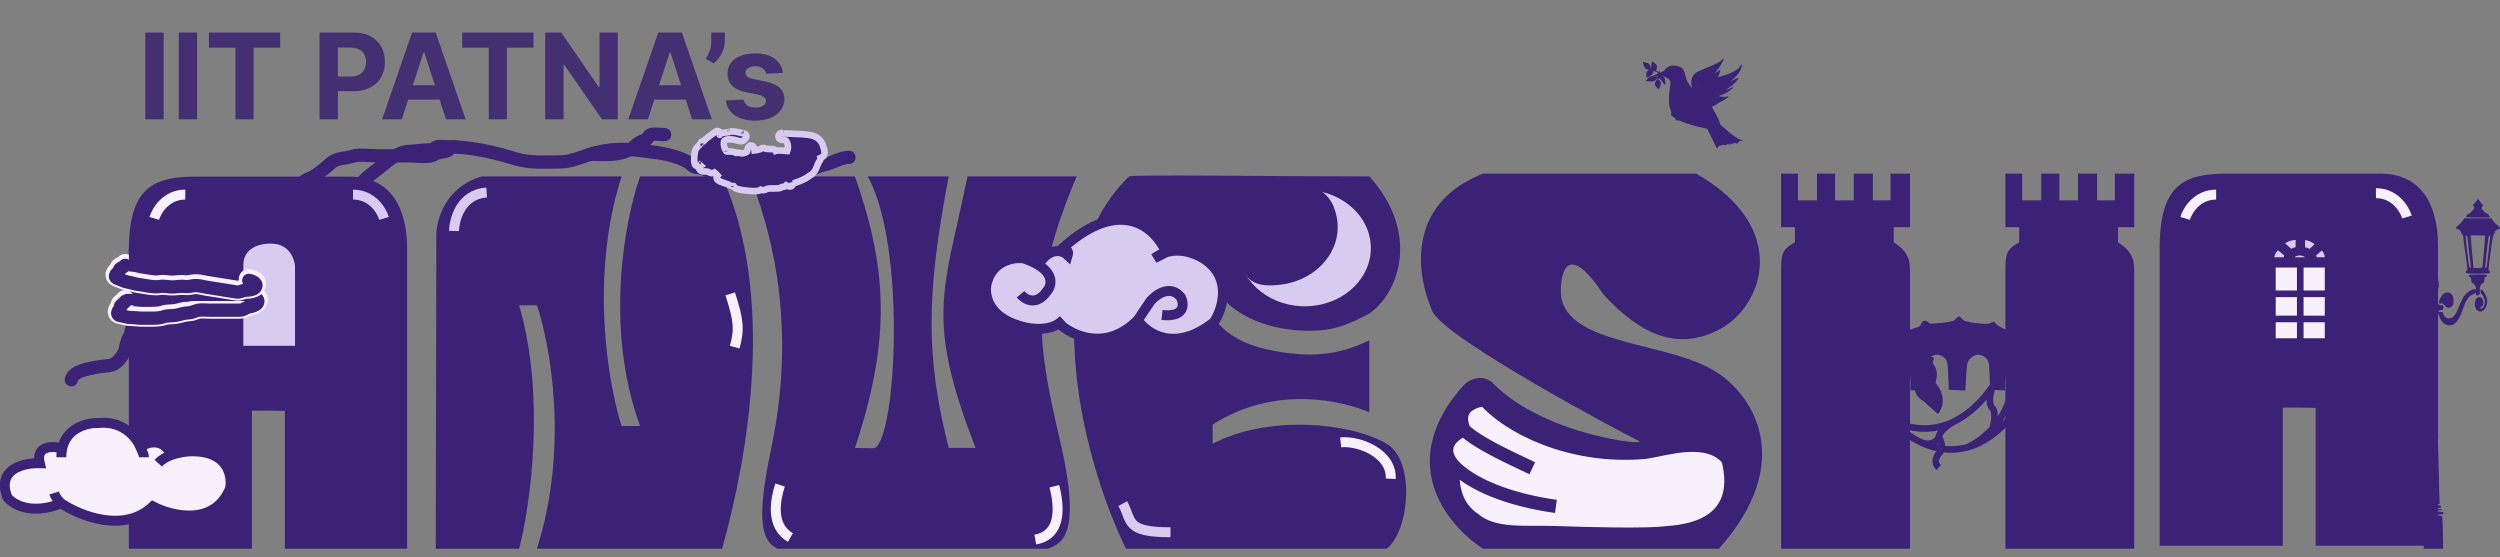 <svg width="377" height="84" viewBox="0 0 377 84" fill="none" xmlns="http://www.w3.org/2000/svg">
<rect x="0" y="0" width="377" height="84" fill="#808080" stroke="none"/>
<g clip-path="url(#clip0_1098_7196)">
<path d="M24.258 44.756C24.274 44.406 23.208 44.894 23.083 44.958C22.63 45.189 21.943 45.639 21.656 46.033C21.186 46.679 20.381 47.336 20.235 48.11C20.086 48.898 19.826 49.634 19.678 50.42C19.619 50.73 19.41 50.857 19.308 51.13C19.126 51.618 18.999 52.094 18.902 52.604C18.773 53.289 18.204 54.026 17.691 54.534C16.947 55.271 16.041 55.107 15.053 55.291C13.775 55.528 11.026 55.85 10.758 57.273" stroke="#3B2276" stroke-width="2" stroke-linecap="round"/>
<path d="M38.399 28.303C39.77 28.303 41.128 28.531 42.556 28.531C43.363 28.531 43.919 28.529 44.648 28.176C45.279 27.87 45.905 27.195 46.51 26.982C47.626 26.589 48.987 25.386 49.83 24.644C50.884 23.717 51.901 23.989 53.207 23.552C54.154 23.234 55.881 23.501 56.902 23.501C58.547 23.501 60.193 23.501 61.838 23.501C62.722 23.501 64.831 23.822 65.533 23.272C65.894 22.989 66.765 22.933 67.236 22.815C67.857 22.659 67.895 22.129 68.535 22.129" stroke="#3B2276" stroke-width="2" stroke-linecap="round"/>
<path d="M89.058 23.272C91.114 23.272 93.316 23.526 95.09 22.485C95.706 22.124 96.367 21.33 97.111 21.214C97.606 21.137 97.686 20.681 97.934 20.427C98.279 20.072 99.71 20.3 100.229 20.3" stroke="#3B2276" stroke-width="2" stroke-linecap="round"/>
<path d="M37.619 34.934C39.744 34.934 41.479 35.034 43.392 34.375C45.5 33.649 47.797 32.747 49.67 31.619C50.115 31.351 50.359 30.996 50.811 30.717C51.14 30.512 51.946 30.019 52.167 29.751C52.797 28.988 53.739 28.573 54.361 27.795C54.934 27.079 55.957 26.25 56.714 25.686C58.248 24.543 59.743 22.881 61.837 22.815C62.894 22.782 63.906 22.586 64.998 22.586C65.695 22.586 65.391 22.328 65.835 22.154C66.197 22.013 66.904 22.129 67.293 22.129C71.022 22.129 74.331 22.919 77.757 23.958C79.919 24.615 82.254 24.416 84.511 24.416C86.273 24.416 88.254 23.408 89.953 22.993C93.217 22.195 95.539 22.56 98.872 22.993C100.518 23.207 103.262 23.806 104.4 24.975C104.833 25.419 105.806 25.147 106.262 25.508C106.803 25.937 107.861 25.956 108.528 26.029C109.943 26.185 111.525 26.474 112.958 26.474C115.703 26.474 118.659 26.779 121.258 26.016C122.282 25.716 123.2 25.067 124.259 24.86C125.448 24.628 126.772 23.73 128.026 23.73" stroke="#3B2276" stroke-width="2" stroke-linecap="round"/>
<path d="M37.984 66.736V82.75H19.425V37.4C19.565 28.103 23.263 26.63 29.738 26.63H52.761C60.315 26.707 61.394 33.567 61.394 37.4V82.75H42.957V66.736V61.958C41.299 61.923 37.984 61.874 37.984 61.958V66.736Z" fill="#3B2276"/>
<path d="M344.234 66.286V82.3H325.677V36.95C325.816 27.653 329.514 26.18 335.989 26.18H359.012C366.567 26.257 367.646 33.117 367.646 36.95V82.3H349.208V66.286V61.508C347.551 61.473 344.234 61.424 344.234 61.508V66.286Z" fill="#3B2276"/>
<path d="M116.314 67.552C120.572 47.272 115.41 32.686 113.076 26.602H128.928C133.855 40.677 134.363 51.166 128.928 67.552C130.005 67.552 131.826 67.634 131.958 67.552C135.236 65.502 136.619 36.876 130.847 26.602H143.068C139.661 44.42 139.577 53.832 143.068 67.552H147.131C139.337 47.71 142.448 43.653 145.896 26.602H162.36C155.133 43.664 156.364 51.51 159.842 66.391C163.319 81.272 159.842 82.011 158.017 82.75H131.958H117.274C114.433 81.459 114.275 77.262 116.314 67.552Z" fill="#3B2276"/>
<path d="M170.274 26.602C170.576 26.312 192.717 26.602 206.487 26.602C214.162 35.045 211.044 44.122 206.487 47.288C203.65 48.781 201.765 49.616 198.933 49.821C191.016 50.395 183.121 46.617 182.865 41.184V47.71C185.175 51.04 188.848 52.435 193.177 53.093C197.031 53.679 201.355 53.879 206.487 51.299V62.169C202.57 60.492 192.362 57.926 182.865 64.034V66.919C191.151 62.566 203.49 63.647 209.114 66.919C213.436 69.433 212.603 80.006 209.114 82.75H169.795C162.559 67.897 156.39 39.908 170.274 26.602Z" fill="#3B2276"/>
<path d="M235.384 44.423C236.156 52.3 252.231 51.43 259.21 56.365C264.126 59.636 271.007 69.494 259.21 82.75H254.042H223.632C217.861 78.965 210.468 69.441 220.757 58.053C221.329 57.42 223.515 56.14 225.194 57.842C232.988 65.746 248.797 67.282 247.137 66.497C245.317 65.636 217.704 51.013 215.96 46.866C213.052 39.947 212.953 30.401 223.632 26.18H255.771C270.081 34.285 265.961 46.233 259.21 49.715C253.421 52.703 247.878 51.043 241.813 44.423C236.367 36.218 235.258 41.004 235.384 44.423Z" fill="#3B2276"/>
<path d="M353.977 51.51H339.588V50.782H340.969V39.199H339.648V38.66H340.969C341.209 34.48 344.996 33.524 346.857 33.569C351.231 33.504 352.526 36.936 352.625 38.66H353.857V39.199H352.625V50.782H353.977V51.51Z" fill="#3B2276"/>
<path d="M346.882 51.51H342.683V48.098V44.307V39.839H346.882H351.081V44.307V48.098V51.51H346.882Z" fill="#F8F1FD"/>
<path d="M344.907 39.297H342.5C342.281 38.149 343.111 37.357 343.552 37.104L345.178 38.485C344.792 38.702 344.838 39.117 344.907 39.297Z" fill="#D9CBF0"/>
<path d="M148.299 42.586C149.155 39.167 152.344 38.668 153.832 38.846C154.758 39.156 155.49 39.492 156.063 39.841C157.848 36.973 159.781 37.678 160.525 38.389C160.739 37.717 160.138 37.346 159.811 37.244C168.664 29.307 173.852 34.397 175.34 37.933C177.847 37.178 180.37 38.367 181.497 39.228C185.281 42.097 183.788 46.58 182.568 48.462C176.643 53.163 172.424 50.217 171.056 48.157C166.272 52.98 161.15 50.508 159.186 48.669C157.133 50.033 154.068 49.395 152.671 48.843C148.245 47.317 147.912 44.036 148.299 42.586Z" fill="#D9CBF0"/>
<path d="M348.373 39.297H345.301C345.301 38.279 346.306 38.025 346.807 38.025C348.011 38.068 348.352 38.891 348.373 39.297Z" fill="#D9CBF0"/>
<path d="M346.689 37.727C346.039 37.705 345.633 38.007 345.514 38.16L343.888 36.752C344.612 35.734 346.056 35.624 346.689 35.696V37.727Z" fill="#D9CBF0"/>
<path d="M348.252 38.241C348.084 37.83 347.42 37.727 347.108 37.727V35.696C348.482 35.616 349.447 36.421 349.758 36.833L348.252 38.241Z" fill="#D9CBF0"/>
<path d="M348.945 39.297C349.04 38.994 348.743 38.63 348.582 38.485L350.12 37.104C351.057 37.711 351.153 38.819 351.081 39.297H348.945Z" fill="#D9CBF0"/>
<path d="M346.879 51.51H342.679V48.098M346.879 51.51H351.078V48.098M346.879 51.51V39.839M346.879 39.839H351.078V44.307M346.879 39.839H342.679V44.307M342.679 44.307H351.078M342.679 44.307V48.098M351.078 44.307V48.098M342.679 48.098H351.078M342.5 39.297H344.907C344.838 39.117 344.792 38.702 345.178 38.485L343.552 37.104C343.111 37.357 342.281 38.149 342.5 39.297ZM345.298 39.297H348.37C348.349 38.891 348.008 38.068 346.804 38.025C346.303 38.025 345.298 38.279 345.298 39.297ZM345.509 38.16C345.629 38.007 346.035 37.705 346.684 37.727V35.696C346.051 35.624 344.608 35.734 343.883 36.752L345.509 38.16ZM347.104 37.727C347.416 37.727 348.08 37.83 348.248 38.241L349.754 36.833C349.442 36.421 348.478 35.616 347.104 35.696V37.727ZM348.579 38.485C348.74 38.63 349.037 38.994 348.941 39.297H351.078C351.15 38.819 351.054 37.711 350.116 37.104L348.579 38.485Z" stroke="#3B2276"/>
<mask id="mask0_1098_7196" style="mask-type:alpha" maskUnits="userSpaceOnUse" x="246" y="7" width="18" height="17">
<path fill-rule="evenodd" clip-rule="evenodd" d="M259.694 9.009C259.44 9.306 258.862 9.616 257.699 10.082C256.344 10.625 255.845 10.858 255.622 11.05C255.145 11.462 254.951 12.162 255.095 12.964C255.119 13.091 255.131 13.202 255.121 13.209C255.092 13.233 254.766 12.788 254.596 12.495C254.356 12.085 254.274 11.875 254.142 11.331C253.958 10.58 253.759 10.278 253.313 10.072C252.852 9.86 252.202 9.81 251.819 9.958C251.56 10.057 251.26 10.277 251.063 10.515C250.91 10.699 250.845 10.747 250.586 10.86L250.286 10.992L250.31 10.857C250.329 10.75 250.325 10.723 250.279 10.723C250.245 10.723 250.221 10.744 250.221 10.77C250.221 10.858 250.149 10.857 249.946 10.77C249.835 10.721 249.739 10.678 249.732 10.673C249.725 10.668 249.756 10.564 249.799 10.443C249.89 10.187 249.9 9.935 249.823 9.808C249.763 9.71 249.581 9.555 249.392 9.443C249.324 9.403 249.269 9.349 249.269 9.323C249.269 9.244 249.121 9.267 249.099 9.35C249.018 9.656 249.003 9.757 249.003 10.042C249.003 10.388 248.953 10.445 248.91 10.149C248.878 9.937 248.718 9.649 248.583 9.565C248.531 9.532 248.363 9.483 248.212 9.456C248.058 9.428 247.9 9.388 247.859 9.366C247.715 9.288 247.701 9.376 247.804 9.683C247.979 10.206 248.125 10.4 248.404 10.476C248.514 10.506 248.627 10.537 248.655 10.545C248.689 10.554 248.651 10.595 248.55 10.659C248.272 10.832 248.238 10.913 248.252 11.348C248.264 11.648 248.279 11.728 248.322 11.736C248.387 11.746 248.857 11.468 249.039 11.31C249.245 11.134 249.308 11.021 249.308 10.827C249.308 10.731 249.32 10.657 249.336 10.663C249.677 10.798 250.147 11.03 250.121 11.052C250.032 11.127 249.116 11.512 249.025 11.512C248.821 11.512 248.6 11.666 248.399 11.95C248.351 12.017 248.286 12.072 248.257 12.072C248.202 12.072 248.181 12.188 248.233 12.215C248.248 12.223 248.435 12.248 248.643 12.269C249.183 12.323 249.42 12.283 249.639 12.098C249.727 12.023 249.826 11.912 249.859 11.852C249.893 11.792 249.938 11.743 249.96 11.743C250.032 11.743 249.962 11.929 249.857 12.02C249.742 12.12 249.591 12.396 249.552 12.573C249.507 12.787 249.56 12.911 249.785 13.12C249.898 13.227 249.991 13.336 249.991 13.364C249.991 13.442 250.116 13.466 250.173 13.398C250.274 13.279 250.449 12.731 250.449 12.536C250.449 12.334 250.416 12.277 250.173 12.052C250.087 11.972 250.07 11.931 250.09 11.863C250.104 11.815 250.128 11.776 250.142 11.776C250.159 11.776 250.255 11.849 250.358 11.939C250.512 12.074 250.691 12.306 250.974 12.727C250.994 12.756 251.032 12.765 251.075 12.751C251.138 12.731 251.142 12.692 251.126 12.342C251.109 11.93 251.068 11.816 250.874 11.631L250.773 11.536L250.907 11.554C251.104 11.58 251.483 11.785 251.677 11.971C251.963 12.245 251.967 12.297 251.816 13.301C251.699 14.078 251.687 14.238 251.687 14.966C251.687 15.854 251.723 16.105 251.936 16.658C252.042 16.929 252.046 16.965 252.006 17.107C251.941 17.322 251.996 17.413 252.308 17.614C252.5 17.74 252.584 17.819 252.653 17.948C252.756 18.143 252.85 18.192 253.066 18.167C253.2 18.152 253.289 18.179 253.766 18.382C254.598 18.737 255.733 19.065 256.922 19.294C257.183 19.345 257.416 19.401 257.44 19.421C257.464 19.441 257.735 19.982 258.042 20.624C258.807 22.222 258.867 22.347 258.898 22.378C258.913 22.392 258.98 22.333 259.047 22.246C259.251 21.975 259.299 21.94 259.45 21.94C259.524 21.94 259.639 21.916 259.704 21.888C259.817 21.837 259.915 21.838 260.162 21.892C260.244 21.91 260.294 21.895 260.39 21.825C260.515 21.733 260.531 21.733 260.87 21.794C260.992 21.817 260.994 21.814 260.97 21.731C260.946 21.645 260.946 21.645 261.073 21.689C261.143 21.714 261.248 21.744 261.306 21.756C261.412 21.777 261.412 21.776 261.388 21.647L261.364 21.517L261.606 21.578C261.956 21.668 262.071 21.674 262.088 21.6C262.095 21.567 262.071 21.518 262.033 21.492C261.966 21.445 261.966 21.444 262.042 21.462C262.172 21.493 262.258 21.448 262.236 21.36C262.222 21.288 262.232 21.282 262.385 21.282C262.57 21.282 262.867 21.193 262.836 21.147C262.824 21.131 262.783 21.118 262.747 21.118C262.306 21.118 261.491 20.586 260.145 19.417L259.431 18.797L259.335 18.491C259.191 18.022 258.934 17.485 258.51 16.768C258.299 16.41 258.133 16.112 258.14 16.107C258.15 16.102 258.284 16.044 258.443 15.978C258.622 15.903 258.821 15.783 258.975 15.657C259.124 15.536 259.318 15.418 259.462 15.36C259.769 15.239 260.148 15.016 260.44 14.788C260.663 14.614 260.666 14.609 260.599 14.544C260.529 14.478 260.527 14.478 260.409 14.541C260.316 14.59 260.217 14.604 259.973 14.604C259.651 14.604 259.136 14.517 259.191 14.473C259.208 14.459 259.315 14.422 259.431 14.391C259.714 14.313 260.169 14.116 260.464 13.944C260.706 13.801 261.373 13.27 261.373 13.219C261.373 13.204 261.337 13.176 261.292 13.155C261.224 13.124 261.196 13.132 261.112 13.2C260.956 13.325 260.34 13.558 260.284 13.511C260.275 13.503 260.366 13.443 260.488 13.379C261.061 13.073 261.671 12.538 262.033 12.022C262.109 11.913 262.172 11.813 262.172 11.801C262.172 11.788 262.136 11.762 262.093 11.742C262.028 11.711 261.994 11.722 261.874 11.815C261.738 11.922 261.04 12.255 261.009 12.229C261.001 12.221 261.112 12.124 261.256 12.012C261.742 11.637 262.215 11.064 262.472 10.541C262.572 10.335 262.757 9.801 262.733 9.784C262.728 9.78 262.687 9.767 262.642 9.755C262.57 9.737 262.546 9.758 262.467 9.907C262.15 10.497 261.205 11.028 259.666 11.482C259.363 11.571 259.102 11.644 259.085 11.644C259.068 11.644 259.104 11.552 259.162 11.438C259.258 11.255 259.337 11.018 259.411 10.701C259.433 10.609 259.426 10.595 259.349 10.586C259.284 10.578 259.208 10.62 259.066 10.739C258.961 10.83 258.814 10.933 258.742 10.968L258.613 11.032L258.68 10.952C258.973 10.593 259.339 10.054 259.625 9.562C259.812 9.24 259.965 8.957 259.965 8.932C259.965 8.908 259.932 8.881 259.893 8.873C259.843 8.861 259.788 8.899 259.694 9.009ZM249.953 11.543L250.049 11.568L249.948 11.61C249.862 11.645 249.814 11.642 249.624 11.585L249.401 11.518L249.631 11.518C249.756 11.519 249.902 11.53 249.953 11.543Z" fill="black" stroke="black" stroke-width="2"/>
</mask>
<g mask="url(#mask0_1098_7196)">
<path fill-rule="evenodd" clip-rule="evenodd" d="M259.694 9.009C259.44 9.306 258.862 9.616 257.699 10.082C256.344 10.625 255.845 10.858 255.622 11.05C255.145 11.462 254.951 12.162 255.095 12.964C255.119 13.091 255.131 13.202 255.121 13.209C255.092 13.233 254.766 12.788 254.596 12.495C254.356 12.085 254.274 11.875 254.142 11.331C253.958 10.58 253.759 10.278 253.313 10.072C252.852 9.86 252.202 9.81 251.819 9.958C251.56 10.057 251.26 10.277 251.063 10.515C250.91 10.699 250.845 10.747 250.586 10.86L250.286 10.992L250.31 10.857C250.329 10.75 250.325 10.723 250.279 10.723C250.245 10.723 250.221 10.744 250.221 10.77C250.221 10.858 250.149 10.857 249.946 10.77C249.835 10.721 249.739 10.678 249.732 10.673C249.725 10.668 249.756 10.564 249.799 10.443C249.89 10.187 249.9 9.935 249.823 9.808C249.763 9.71 249.581 9.555 249.392 9.443C249.324 9.403 249.269 9.349 249.269 9.323C249.269 9.244 249.121 9.267 249.099 9.35C249.018 9.656 249.003 9.757 249.003 10.042C249.003 10.388 248.953 10.445 248.91 10.149C248.878 9.937 248.718 9.649 248.583 9.565C248.531 9.532 248.363 9.483 248.212 9.456C248.058 9.428 247.9 9.388 247.859 9.366C247.715 9.288 247.701 9.376 247.804 9.683C247.979 10.206 248.125 10.4 248.404 10.476C248.514 10.506 248.627 10.537 248.655 10.545C248.689 10.554 248.651 10.595 248.55 10.659C248.272 10.832 248.238 10.913 248.252 11.348C248.264 11.648 248.279 11.728 248.322 11.736C248.387 11.746 248.857 11.468 249.039 11.31C249.245 11.134 249.308 11.021 249.308 10.827C249.308 10.731 249.32 10.657 249.336 10.663C249.677 10.798 250.147 11.03 250.121 11.052C250.032 11.127 249.116 11.512 249.025 11.512C248.821 11.512 248.6 11.666 248.399 11.95C248.351 12.017 248.286 12.072 248.257 12.072C248.202 12.072 248.181 12.188 248.233 12.215C248.248 12.223 248.435 12.248 248.643 12.269C249.183 12.323 249.42 12.283 249.639 12.098C249.727 12.023 249.826 11.912 249.859 11.852C249.893 11.792 249.938 11.743 249.96 11.743C250.032 11.743 249.962 11.929 249.857 12.02C249.742 12.12 249.591 12.396 249.552 12.573C249.507 12.787 249.56 12.911 249.785 13.12C249.898 13.227 249.991 13.336 249.991 13.364C249.991 13.442 250.116 13.466 250.173 13.398C250.274 13.279 250.449 12.731 250.449 12.536C250.449 12.334 250.416 12.277 250.173 12.052C250.087 11.972 250.07 11.931 250.09 11.863C250.104 11.815 250.128 11.776 250.142 11.776C250.159 11.776 250.255 11.849 250.358 11.939C250.512 12.074 250.691 12.306 250.974 12.727C250.994 12.756 251.032 12.765 251.075 12.751C251.138 12.731 251.142 12.692 251.126 12.342C251.109 11.93 251.068 11.816 250.874 11.631L250.773 11.536L250.907 11.554C251.104 11.58 251.483 11.785 251.677 11.971C251.963 12.245 251.967 12.297 251.816 13.301C251.699 14.078 251.687 14.238 251.687 14.966C251.687 15.854 251.723 16.105 251.936 16.658C252.042 16.929 252.046 16.965 252.006 17.107C251.941 17.322 251.996 17.413 252.308 17.614C252.5 17.74 252.584 17.819 252.653 17.948C252.756 18.143 252.85 18.192 253.066 18.167C253.2 18.152 253.289 18.179 253.766 18.382C254.598 18.737 255.733 19.065 256.922 19.294C257.183 19.345 257.416 19.401 257.44 19.421C257.464 19.441 257.735 19.982 258.042 20.624C258.807 22.222 258.867 22.347 258.898 22.378C258.913 22.392 258.98 22.333 259.047 22.246C259.251 21.975 259.299 21.94 259.45 21.94C259.524 21.94 259.639 21.916 259.704 21.888C259.817 21.837 259.915 21.838 260.162 21.892C260.244 21.91 260.294 21.895 260.39 21.825C260.515 21.733 260.531 21.733 260.87 21.794C260.992 21.817 260.994 21.814 260.97 21.731C260.946 21.645 260.946 21.645 261.073 21.689C261.143 21.714 261.248 21.744 261.306 21.756C261.412 21.777 261.412 21.776 261.388 21.647L261.364 21.517L261.606 21.578C261.956 21.668 262.071 21.674 262.088 21.6C262.095 21.567 262.071 21.518 262.033 21.492C261.966 21.445 261.966 21.444 262.042 21.462C262.172 21.493 262.258 21.448 262.236 21.36C262.222 21.288 262.232 21.282 262.385 21.282C262.57 21.282 262.867 21.193 262.836 21.147C262.824 21.131 262.783 21.118 262.747 21.118C262.306 21.118 261.491 20.586 260.145 19.417L259.431 18.797L259.335 18.491C259.191 18.022 258.934 17.485 258.51 16.768C258.299 16.41 258.133 16.112 258.14 16.107C258.15 16.102 258.284 16.044 258.443 15.978C258.622 15.903 258.821 15.783 258.975 15.657C259.124 15.536 259.318 15.418 259.462 15.36C259.769 15.239 260.148 15.016 260.44 14.788C260.663 14.614 260.666 14.609 260.599 14.544C260.529 14.478 260.527 14.478 260.409 14.541C260.316 14.59 260.217 14.604 259.973 14.604C259.651 14.604 259.136 14.517 259.191 14.473C259.208 14.459 259.315 14.422 259.431 14.391C259.714 14.313 260.169 14.116 260.464 13.944C260.706 13.801 261.373 13.27 261.373 13.219C261.373 13.204 261.337 13.176 261.292 13.155C261.224 13.124 261.196 13.132 261.112 13.2C260.956 13.325 260.34 13.558 260.284 13.511C260.275 13.503 260.366 13.443 260.488 13.379C261.061 13.073 261.671 12.538 262.033 12.022C262.109 11.913 262.172 11.813 262.172 11.801C262.172 11.788 262.136 11.762 262.093 11.742C262.028 11.711 261.994 11.722 261.874 11.815C261.738 11.922 261.04 12.255 261.009 12.229C261.001 12.221 261.112 12.124 261.256 12.012C261.742 11.637 262.215 11.064 262.472 10.541C262.572 10.335 262.757 9.801 262.733 9.784C262.728 9.78 262.687 9.767 262.642 9.755C262.57 9.737 262.546 9.758 262.467 9.907C262.15 10.497 261.205 11.028 259.666 11.482C259.363 11.571 259.102 11.644 259.085 11.644C259.068 11.644 259.104 11.552 259.162 11.438C259.258 11.255 259.337 11.018 259.411 10.701C259.433 10.609 259.426 10.595 259.349 10.586C259.284 10.578 259.208 10.62 259.066 10.739C258.961 10.83 258.814 10.933 258.742 10.968L258.613 11.032L258.68 10.952C258.973 10.593 259.339 10.054 259.625 9.562C259.812 9.24 259.965 8.957 259.965 8.932C259.965 8.908 259.932 8.881 259.893 8.873C259.843 8.861 259.788 8.899 259.694 9.009ZM249.953 11.543L250.049 11.568L249.948 11.61C249.862 11.645 249.814 11.642 249.624 11.585L249.401 11.518L249.631 11.518C249.756 11.519 249.902 11.53 249.953 11.543Z" fill="#3B2276"/>
</g>
<path d="M78.285 46.044C82.325 59.855 79.968 76.269 78.285 82.75H65.712L65.798 35.573C65.769 33.251 67.103 28.206 72.666 26.602H93.743C88.879 41.657 91.716 57.968 93.743 64.241H96.526C91.084 49.434 94.258 32.979 96.526 26.602H108.893C116.974 44.553 112.884 68.568 108.893 82.75H80.964C85.829 67.57 82.991 51.954 80.964 46.044H78.285Z" fill="#3B2276"/>
<path d="M305.054 48.766C303.677 52.901 302.095 56.037 300.425 58.382M300.425 58.382C300.162 59.184 299.795 60.933 300.425 61.518C301.056 62.103 300.687 64.124 300.425 64.682M300.425 58.382C298.531 61.04 296.526 62.681 294.579 63.61M305.054 60.473C302.279 64.655 299.392 66.717 296.672 67.457M294.579 63.61C290.809 65.406 287.254 64.533 285.149 63.191C286.247 64.494 287.909 65.909 289.921 66.82M294.579 63.61C293.878 63.993 292.459 64.988 292.365 65.908M292.365 65.908C292.212 66.377 291.504 67.215 289.921 66.82M292.365 65.908C292.715 66.431 293.204 67.664 292.365 68.417C292.017 68.8 291.528 69.755 292.365 70.507M289.921 66.82C291.9 67.716 294.219 68.124 296.672 67.457M296.672 67.457C298.924 66.487 303.447 63.023 303.541 56.919" stroke="#3B2276"/>
<path d="M248.082 68.212C236.474 69.228 227.217 64.15 223.875 60.27C222.311 60.446 219.353 61.337 220.757 64.808C219.333 65.443 216.761 67.207 219.078 70.085C218.863 74.814 220.301 76.902 222.316 78.317C225.349 80.832 229.968 80.157 234.634 80.323C239.551 80.498 248.387 80.739 251.454 80.323C261.647 79.646 261.63 73.262 260.568 69.241C257.5 65.537 251.071 67.789 248.082 68.212Z" fill="#F8F1FD"/>
<path d="M220.757 64.808C219.353 61.337 222.311 60.446 223.875 60.27C227.217 64.15 236.474 69.228 248.082 68.212C251.071 67.789 257.5 65.537 260.568 69.241C261.63 73.262 261.647 79.646 251.454 80.323C248.387 80.739 239.551 80.498 234.634 80.323C229.968 80.157 225.349 80.832 222.316 78.317C220.301 76.902 218.863 74.814 219.078 70.085M220.757 64.808C219.333 65.443 216.761 67.207 219.078 70.085M220.757 64.808C222.695 66.675 226.753 68.578 231.069 70.613M219.078 70.085C221.679 72.991 227.516 75.374 234.634 76.365" stroke="#3B2276" stroke-width="2"/>
<path d="M153.896 44.373C154.55 45.162 156.252 46.189 157.822 43.992C158.547 43.186 159.048 41.454 156.573 39.949M159.696 48.778C157.643 50.141 154.578 49.503 153.182 48.952C148.755 47.426 148.422 44.144 148.809 42.694C149.665 39.275 152.854 38.777 154.342 38.955C155.268 39.265 156 39.601 156.573 39.949M159.696 48.778C161.66 50.617 166.782 53.088 171.566 48.265M171.566 48.265L173.529 45.365C174.392 44.373 176.51 42.877 178.081 44.831C178.587 45.874 178.723 47.868 175.225 47.502M171.566 48.265C172.934 50.326 177.153 53.271 183.078 48.57C184.298 46.688 185.791 42.206 182.008 39.337C180.88 38.475 178.357 37.286 175.85 38.042M175.85 38.042C174.362 34.505 169.174 29.416 160.321 37.352C160.648 37.454 161.249 37.825 161.035 38.497C160.291 37.786 158.358 37.082 156.573 39.949M159.696 48.778C159.917 48.631 160.127 48.461 160.321 48.265L159.696 48.778ZM175.85 38.042C175.247 38.223 174.646 38.517 174.065 38.955L175.85 38.042Z" stroke="#3B2276" stroke-width="1.5"/>
<path d="M117.633 73.146C116.913 75.362 116.151 79.312 119.192 81.062" stroke="#F8F1FD" stroke-width="1.5"/>
<path d="M159.002 73.324C159.601 75.752 160.424 80.608 156.124 81.365" stroke="#F8F1FD" stroke-width="1.5"/>
<path d="M202.17 66.708C204.894 66.415 209.912 68.34 209.724 72.196" stroke="#F8F1FD" stroke-width="1.5"/>
<path d="M169.315 75.939C170.754 78.577 169.675 80.266 176.51 80.266" stroke="#D9CBF0" stroke-width="1.5"/>
<path d="M290.265 53.41C290.026 54.008 289.69 55.309 290.265 55.732C290.841 56.154 290.505 57.174 290.265 57.631C290.105 58.124 290.05 59.13 291.105 59.215C291.383 59.637 291.776 60.671 291.105 61.431" stroke="#3B2276" stroke-width="3"/>
<path d="M68.469 34.834C68.509 33.005 69.549 29.283 73.386 29.029" stroke="#D9CBF0" stroke-width="1.5"/>
<path d="M44.489 52.148H36.695V44.544V40.117C36.599 37.246 39.453 36.669 40.892 36.739C43.578 36.739 44.409 38.991 44.489 40.117V52.148Z" fill="#D9CBF0"/>
<path d="M1.123 75.013C-0.609 70.702 3.65 69.774 5.996 69.849C5.346 67.154 7.984 67.229 9.384 67.604C10.085 64.441 13.251 63.72 14.93 63.786C18.611 63.427 20.614 66.032 21.156 67.379C23.538 65.942 25.036 67.155 25.487 68.053L25.758 68.647C26.959 68.192 28.274 68.053 29.006 68.053C34.421 68.053 35.052 71.795 34.691 73.666C32.309 79.414 25.938 77.858 23.051 76.361C18.72 80.492 12.042 77.783 9.245 75.912C4.697 77.708 1.936 76.061 1.123 75.013Z" fill="#F8F1FD"/>
<path d="M9.245 75.912C4.697 77.708 1.936 76.061 1.123 75.013C-0.609 70.702 3.65 69.774 5.996 69.849C5.346 67.154 7.984 67.229 9.384 67.604M9.245 75.912C8.974 75.687 8.378 75.058 8.162 74.34M9.245 75.912C12.042 77.783 18.72 80.492 23.051 76.361C25.938 77.858 32.309 79.414 34.691 73.666C35.052 71.795 34.421 68.053 29.006 68.053C28.274 68.053 26.959 68.192 25.758 68.647M23.863 69.849C24.352 69.308 25.034 68.921 25.758 68.647M21.156 67.379C23.538 65.942 25.036 67.155 25.487 68.053L25.758 68.647M21.156 67.379C20.614 66.032 18.611 63.427 14.93 63.786C13.251 63.72 10.085 64.441 9.384 67.604M21.156 67.379C21.427 68.053 21.697 68.502 21.697 68.951M9.245 68.951C9.245 68.459 9.294 68.011 9.384 67.604" stroke="#3B2276" stroke-width="1.5"/>
<path d="M268.599 34.257V26.18H271.124V30.213H273.999V26.18H276.733V30.213H279.539V26.18H282.424V30.213H285.096V26.18H288.024V34.257H285.571V36.536C288.024 38.106 288.024 39.521 288.024 41.199V82.75H268.599V41.199C268.599 38.464 268.599 37.684 270.676 36.536V34.257H268.599Z" fill="#3B2276"/>
<path d="M302.417 34.257V26.18H304.942V30.213H307.818V26.18H310.552V30.213H313.358V26.18H316.243V30.213H318.914V26.18H321.842V34.257H319.389V36.536C321.842 38.106 321.842 39.521 321.842 41.199V82.75H302.417V41.199C302.417 38.464 302.417 37.684 304.494 36.536V34.257H302.417Z" fill="#3B2276"/>
<path fill-rule="evenodd" clip-rule="evenodd" d="M373.426 30.317C373.306 30.502 373.126 30.718 373.033 30.796C372.86 30.936 372.86 30.939 373.035 31.134C373.208 31.327 373.205 31.339 372.865 31.749C372.673 31.979 372.407 32.197 372.272 32.234C372.141 32.272 371.987 32.414 371.934 32.552C371.838 32.799 371.855 32.802 373.661 32.802H375.486L375.354 32.526C375.28 32.374 375.126 32.222 375.011 32.188C374.743 32.109 374.227 31.575 374.227 31.373C374.227 31.288 374.297 31.157 374.383 31.083C374.515 30.967 374.517 30.936 374.404 30.872C374.33 30.832 374.138 30.614 373.975 30.389C373.815 30.163 373.673 29.979 373.666 29.979C373.656 29.979 373.548 30.131 373.426 30.317ZM371.325 33.339C371.167 33.567 370.881 33.857 370.69 33.983C370.32 34.23 370.229 34.52 370.522 34.52C370.742 34.52 371.138 34.865 371.138 35.057C371.138 35.134 371.208 35.258 371.294 35.333C371.385 35.411 371.462 35.646 371.474 35.881C371.486 36.107 371.555 36.68 371.63 37.155C371.702 37.629 371.843 38.621 371.939 39.359C372.097 40.56 372.102 40.712 371.98 40.807C371.905 40.866 371.843 40.994 371.843 41.092C371.843 41.241 372.131 41.27 373.649 41.27C374.668 41.27 375.474 41.22 375.503 41.155C375.532 41.092 375.479 40.967 375.385 40.877C375.222 40.717 375.227 40.646 375.575 38.077C375.855 36.026 375.971 35.404 376.098 35.279C376.186 35.189 376.239 35.069 376.215 35.012C376.165 34.901 376.649 34.52 376.841 34.52C377.112 34.52 377.023 34.271 376.661 34.019C376.443 33.869 376.138 33.561 375.98 33.335L375.695 32.924H373.654H371.613L371.325 33.339ZM372.191 36.575C372.328 37.931 372.539 39.771 372.599 40.144C372.635 40.367 372.613 40.421 372.493 40.389C372.371 40.357 372.308 40.074 372.184 38.999C372.1 38.257 371.973 37.166 371.906 36.575C371.788 35.579 371.79 35.502 371.929 35.502C372.052 35.502 372.102 35.706 372.191 36.575ZM374.757 35.56C374.757 35.794 374.39 40.136 374.359 40.257C374.333 40.361 374.112 40.411 373.663 40.411H373.006L372.956 39.95C372.927 39.697 372.843 38.772 372.771 37.895C372.697 37.017 372.62 36.12 372.599 35.9L372.56 35.502H373.659C374.263 35.502 374.757 35.528 374.757 35.56ZM375.515 35.839C375.488 36.025 375.407 36.701 375.337 37.343C375.038 40.095 374.99 40.411 374.875 40.411C374.81 40.411 374.757 40.365 374.757 40.309C374.757 40.069 375.134 36.669 375.253 35.839C375.28 35.651 375.359 35.502 375.433 35.502C375.532 35.502 375.553 35.59 375.515 35.839ZM366.596 39.912C366.373 40.255 366.498 40.411 366.994 40.411C367.469 40.411 367.558 40.24 367.27 39.877C367.054 39.607 366.785 39.62 366.596 39.912ZM366.43 40.614C366.399 40.658 366.421 40.778 366.481 40.879C366.543 40.981 366.591 41.179 366.591 41.32C366.591 41.534 366.653 41.583 366.968 41.614C367.33 41.651 367.342 41.64 367.342 41.287C367.342 41.086 367.39 40.9 367.445 40.874C367.502 40.847 367.519 40.76 367.486 40.679C367.416 40.526 366.533 40.472 366.43 40.614ZM372.344 41.474C372.234 41.628 372.284 41.761 372.457 41.761C372.584 41.761 372.635 41.86 372.656 42.157C372.673 42.414 372.75 42.598 372.872 42.683C373.203 42.911 373.344 43.132 373.344 43.421C373.344 43.639 373.306 43.687 373.169 43.638C372.884 43.533 372.105 43.998 371.687 44.522C371.455 44.815 371.112 45.483 370.834 46.178C370.28 47.573 369.908 48.009 369.275 48.015C368.949 48.019 368.819 47.954 368.634 47.696C368.505 47.518 368.402 47.297 368.402 47.205C368.402 47.092 368.287 47.038 368.049 47.038C367.577 47.038 367.594 46.816 368.071 46.769C368.407 46.735 368.447 46.695 368.474 46.393C368.49 46.18 368.459 46.052 368.385 46.044C368.32 46.038 368.15 46.025 368.004 46.014C367.821 46.001 367.711 45.908 367.651 45.714C367.57 45.454 367.517 45.436 366.944 45.468L366.327 45.504L366.301 46.761C366.267 48.409 366.291 48.46 367.016 48.408L367.589 48.368L367.649 47.805L367.711 47.242L367.867 47.728C368.195 48.746 369.023 49.292 369.79 48.993C370.447 48.738 370.913 48.048 371.414 46.587C371.872 45.254 372.229 44.706 372.812 44.445C372.985 44.368 373.174 44.251 373.234 44.184C373.313 44.097 373.344 44.117 373.344 44.254C373.344 44.519 373.491 44.62 373.747 44.531C373.942 44.463 373.963 44.393 373.963 43.798C373.963 43.123 374.03 42.961 374.436 42.683C374.558 42.598 374.635 42.414 374.651 42.157C374.673 41.86 374.723 41.761 374.851 41.761C374.944 41.761 375.023 41.678 375.023 41.576C375.023 41.421 374.817 41.392 373.714 41.392C372.992 41.392 372.376 41.429 372.344 41.474ZM366.37 42.006C366.131 42.341 366.123 43.351 366.361 43.649C366.769 44.163 367.632 43.937 367.749 43.286C367.831 42.831 367.723 42.092 367.548 41.914C367.301 41.663 366.577 41.72 366.37 42.006ZM374.109 43.684C373.978 43.868 374.066 44.214 374.309 44.454C374.951 45.091 374.774 46.531 374.052 46.543C373.85 46.546 373.858 46.527 374.138 46.332C374.395 46.155 374.452 46.041 374.474 45.681C374.527 44.829 373.783 44.462 373.366 45.135C372.86 45.953 373.433 47.179 374.22 46.96C374.8 46.798 375.193 45.838 375.028 44.984C374.922 44.433 374.251 43.486 374.109 43.684ZM366.586 44.317C366.617 44.45 366.567 44.657 366.462 44.824C366.366 44.979 366.308 45.154 366.334 45.213C366.361 45.272 366.656 45.319 366.994 45.319C367.629 45.319 367.773 45.172 367.474 44.829C367.402 44.745 367.342 44.544 367.342 44.384C367.342 44.119 367.303 44.092 366.939 44.092C366.589 44.092 366.543 44.121 366.586 44.317ZM368.502 44.3C368.15 44.541 367.737 45.348 367.819 45.638C367.86 45.788 367.941 45.822 368.133 45.768C368.344 45.71 368.445 45.767 368.656 46.06C368.975 46.504 369.411 46.547 369.757 46.17C369.951 45.958 369.989 45.817 369.989 45.322C369.989 44.809 369.953 44.684 369.718 44.41C369.397 44.035 368.948 43.995 368.502 44.3ZM366.368 48.871C366.418 49.003 366.495 49.141 366.538 49.178C366.584 49.216 366.598 49.357 366.572 49.492C366.531 49.711 366.569 49.738 366.934 49.738C367.303 49.738 367.342 49.711 367.342 49.446C367.342 49.285 367.402 49.085 367.474 49.001C367.723 48.714 367.606 48.633 366.941 48.633C366.31 48.633 366.282 48.645 366.368 48.871ZM366.675 50.014C366.653 50.098 366.644 53.37 366.656 57.285L366.68 64.403H366.989H367.299L367.32 57.232C367.339 51.576 367.32 50.039 367.231 49.962C367.061 49.811 366.723 49.843 366.675 50.014ZM366.579 64.86C366.613 65.042 366.567 65.225 366.44 65.412L366.251 65.692H366.989H367.725L367.534 65.408C367.428 65.251 367.342 65.003 367.342 64.855C367.342 64.618 367.294 64.587 366.934 64.587C366.557 64.587 366.531 64.607 366.579 64.86ZM366.334 66.084C366.289 66.394 366.104 73.681 366.104 75.111L366.107 76H367.001H367.898L367.831 73.761C367.795 72.529 367.737 70.305 367.704 68.818C367.67 67.332 367.615 66.057 367.584 65.985C367.55 65.912 367.267 65.842 366.951 65.828C366.416 65.803 366.373 65.821 366.334 66.084ZM365.903 76.201C365.869 76.248 365.84 76.36 365.84 76.45C365.84 76.579 366.092 76.614 366.994 76.614C368.047 76.614 368.147 76.595 368.119 76.399C368.095 76.211 367.958 76.18 367.028 76.15C366.442 76.132 365.936 76.154 365.903 76.201ZM365.665 76.859C365.665 76.936 366.167 76.982 366.994 76.982C367.857 76.982 368.303 76.939 368.27 76.859C368.236 76.787 367.694 76.737 366.939 76.737C366.147 76.737 365.665 76.783 365.665 76.859ZM365.548 77.184C365.514 77.231 365.488 77.342 365.488 77.432C365.488 77.562 365.797 77.596 366.994 77.596C368.383 77.596 368.5 77.579 368.474 77.381C368.447 77.189 368.294 77.163 367.028 77.133C366.248 77.114 365.581 77.137 365.548 77.184ZM365.632 78.486C365.605 78.907 365.562 80.04 365.538 81.001L365.49 82.75H366.958H368.423L368.385 80.382C368.363 79.081 368.315 77.948 368.279 77.867C368.234 77.762 367.841 77.719 366.946 77.719H365.677L365.632 78.486Z" fill="#3B2276"/>
<path d="M23.263 32.934C23.622 31.738 25.061 29.346 27.939 29.346" stroke="#F8F1FD" stroke-width="1.5"/>
<path d="M329.516 32.934C329.876 31.738 331.315 29.346 334.193 29.346" stroke="#F8F1FD" stroke-width="1.5"/>
<path d="M57.917 32.934C57.557 31.738 56.118 29.346 53.24 29.346" stroke="#D9CBF0" stroke-width="1.5"/>
<path d="M362.969 32.723C362.609 31.527 361.17 29.135 358.293 29.135" stroke="#F8F1FD" stroke-width="1.5"/>
<path d="M110.118 44.315C111.355 48.173 111.556 49.581 110.798 52.354" stroke="#F8F1FD" stroke-width="1.5"/>
<path d="M206.596 36.014C205.718 31.231 200.599 27.979 195.164 28.753C189.73 29.526 186.036 34.031 186.914 38.814C187.793 43.598 192.911 46.849 198.346 46.076C203.781 45.303 207.474 40.798 206.596 36.014Z" fill="#D9CBF0"/>
<path d="M191.669 28.046C197.104 27.273 200.717 28.053 201.595 32.837C202.474 37.621 198.78 42.126 193.345 42.899C187.91 43.672 187.157 41.281 186.279 36.497C185.4 31.714 186.234 28.819 191.669 28.046Z" fill="#3B2276"/>
<path d="M18.864 45.25C18.693 45.52 18.456 45.642 18.227 45.855C18.08 45.992 18.218 46.252 18.061 46.416C17.688 46.806 17.558 47.315 18.176 47.391C18.75 47.461 19.165 47.671 19.755 47.671C20.308 47.671 20.824 47.772 21.385 47.772C21.843 47.772 22.301 47.772 22.76 47.772C23.291 47.772 24.169 47.756 24.644 47.57C25.171 47.364 25.883 47.435 26.452 47.346C27.141 47.238 27.779 46.965 28.464 46.965C28.901 46.965 29.418 46.673 29.864 46.584C30.393 46.477 31.045 46.561 31.583 46.561C33.12 46.561 34.656 46.561 36.193 46.561C36.8 46.561 37.083 46.093 37.631 46.057C37.904 46.039 38.65 45.764 38.777 45.553C39.224 44.81 38.27 44.544 37.657 44.544" stroke="#F8F1FD" stroke-width="3" stroke-linecap="round"/>
<path d="M18.864 45.461C18.693 45.731 18.456 45.853 18.227 46.066C18.08 46.203 18.218 46.463 18.061 46.627C17.688 47.017 17.558 47.526 18.176 47.602C18.75 47.672 19.165 47.882 19.755 47.882C20.308 47.882 20.824 47.983 21.385 47.983C21.843 47.983 22.301 47.983 22.76 47.983C23.291 47.983 24.169 47.967 24.644 47.781C25.171 47.575 25.883 47.646 26.452 47.557C27.141 47.449 27.779 47.176 28.464 47.176C28.901 47.176 29.418 46.884 29.864 46.795C30.393 46.688 31.045 46.772 31.583 46.772C33.12 46.772 34.656 46.772 36.193 46.772C36.8 46.772 37.083 46.304 37.631 46.268C37.904 46.25 38.65 45.975 38.777 45.764C39.224 45.021 38.27 44.755 37.657 44.755" stroke="#3B2276" stroke-width="2" stroke-linecap="round"/>
<path d="M18.826 46.127V44.333L37.292 43.594V45.388H29.258L18.826 46.127Z" fill="#3B2276"/>
<path d="M18.878 39.805C18.655 40.045 18.397 40.127 18.129 40.301C17.956 40.412 18.04 40.69 17.852 40.826C17.405 41.151 17.174 41.632 17.767 41.803C18.318 41.962 18.683 42.235 19.264 42.327C19.807 42.414 20.295 42.595 20.846 42.683C21.297 42.755 21.748 42.827 22.2 42.899C22.722 42.983 23.589 43.105 24.095 42.997C24.654 42.877 25.341 43.059 25.919 43.061C26.618 43.063 27.302 42.895 27.976 43.003C28.406 43.072 28.974 42.867 29.431 42.848C29.973 42.827 30.597 43.012 31.127 43.097C32.638 43.339 34.15 43.58 35.662 43.822C36.26 43.917 36.633 43.501 37.18 43.552C37.452 43.578 38.242 43.424 38.41 43.236C39 42.576 38.115 42.164 37.512 42.068" stroke="#F8F1FD" stroke-width="3" stroke-linecap="round"/>
<path d="M18.878 40.017C18.655 40.256 18.397 40.338 18.129 40.512C17.956 40.623 18.04 40.901 17.852 41.037C17.405 41.363 17.174 41.843 17.767 42.014C18.318 42.173 18.683 42.446 19.264 42.538C19.807 42.625 20.295 42.806 20.846 42.894C21.297 42.966 21.748 43.038 22.2 43.11C22.722 43.194 23.589 43.317 24.095 43.208C24.654 43.089 25.341 43.27 25.919 43.272C26.618 43.275 27.302 43.106 27.976 43.214C28.406 43.283 28.974 43.078 29.431 43.059C29.973 43.038 30.597 43.223 31.127 43.308C32.638 43.55 34.15 43.791 35.662 44.033C36.26 44.129 36.633 43.712 37.18 43.763C37.452 43.788 38.242 43.635 38.41 43.447C39 42.787 38.115 42.375 37.512 42.279" stroke="#3B2276" stroke-width="2" stroke-linecap="round"/>
<path d="M108.53 20.337L108.531 20.335C108.528 20.345 108.527 20.346 108.53 20.337ZM108.575 20.071C108.574 20.052 108.571 20.032 108.567 20.011C108.561 19.984 108.544 19.926 108.493 19.868C108.431 19.798 108.328 19.741 108.2 19.741C108.129 19.741 108.075 19.761 108.063 19.765L108.062 19.765C108.041 19.773 108.025 19.78 108.016 19.785C107.998 19.794 107.981 19.803 107.97 19.81C107.947 19.824 107.921 19.841 107.894 19.859C107.839 19.896 107.767 19.947 107.683 20.007C107.515 20.128 107.292 20.294 107.053 20.474C106.807 20.652 106.574 20.838 106.397 20.993C106.309 21.07 106.231 21.142 106.171 21.204C106.146 21.229 106.122 21.255 106.1 21.281C106.005 21.279 105.906 21.302 105.818 21.36C105.701 21.437 105.648 21.547 105.633 21.646C105.632 21.648 105.631 21.65 105.63 21.652C105.616 21.675 105.593 21.708 105.56 21.75C105.495 21.832 105.405 21.931 105.304 22.026C105.123 22.192 104.984 22.355 104.887 22.58C104.795 22.794 104.749 23.047 104.714 23.381V23.383L104.713 23.384C104.691 23.616 104.68 23.862 104.682 24.074C104.684 24.271 104.696 24.477 104.739 24.611C104.758 24.678 104.779 24.746 104.801 24.8C104.812 24.827 104.83 24.865 104.856 24.903C104.88 24.936 104.937 25.009 105.047 25.05C105.178 25.098 105.301 25.073 105.381 25.036C105.447 25.005 105.492 24.964 105.515 24.942C105.528 24.928 105.542 24.914 105.555 24.899C105.578 24.92 105.605 24.943 105.634 24.97C105.571 25.006 105.511 25.057 105.469 25.132C105.388 25.273 105.412 25.416 105.465 25.52C105.517 25.619 105.601 25.696 105.689 25.748L105.7 25.754L105.711 25.759C105.824 25.816 105.968 25.841 106.074 25.853C106.194 25.866 106.327 25.87 106.45 25.862L106.463 25.861L106.476 25.86C106.509 25.855 106.578 25.858 106.667 25.879C106.748 25.898 106.817 25.924 106.858 25.946C106.976 26.021 107.123 26.097 107.299 26.11C107.472 26.123 107.617 26.074 107.736 26.009C107.753 26.021 107.775 26.039 107.804 26.063C107.865 26.115 107.941 26.188 108.041 26.287C108.11 26.358 108.163 26.417 108.203 26.465C108.094 26.582 108.051 26.74 108.068 26.873L108.07 26.89L108.074 26.906C108.105 27.029 108.196 27.115 108.251 27.161C108.315 27.215 108.393 27.264 108.472 27.307C108.632 27.394 108.835 27.477 109.049 27.545C109.428 27.668 109.892 27.846 110.072 27.941L110.077 27.943L110.081 27.945C110.206 28.007 110.341 28.064 110.464 28.1C110.524 28.118 110.591 28.134 110.66 28.141C110.746 28.309 110.923 28.405 111.081 28.465C111.27 28.537 111.532 28.594 111.865 28.651C112.378 28.741 113.176 28.818 113.64 28.818C113.944 28.818 114.19 28.806 114.374 28.767C114.491 28.743 114.619 28.698 114.72 28.617C114.823 28.667 114.945 28.7 115.092 28.69C115.269 28.677 115.435 28.601 115.58 28.528L115.582 28.527L115.584 28.526C115.725 28.453 116.051 28.396 116.653 28.421L116.656 28.421L116.659 28.421C116.917 28.427 117.164 28.421 117.358 28.402C117.453 28.392 117.549 28.378 117.631 28.357C117.671 28.347 117.721 28.331 117.77 28.308C117.801 28.292 117.858 28.261 117.907 28.206C117.913 28.204 117.921 28.203 117.929 28.201C117.945 28.199 117.963 28.197 117.98 28.197C118.131 28.197 118.273 28.156 118.386 28.095C118.447 28.062 118.51 28.018 118.563 27.962C118.566 27.964 118.569 27.965 118.572 27.967L118.574 27.968L118.577 27.969C118.69 28.027 118.813 28.076 118.924 28.104C118.976 28.117 119.05 28.132 119.129 28.13C119.191 28.128 119.387 28.108 119.485 27.935L119.492 27.924L119.498 27.911C119.536 27.828 119.548 27.723 119.551 27.644C119.553 27.612 119.553 27.577 119.553 27.542L119.611 27.67L119.944 27.554C120.886 27.227 121.388 26.978 121.682 26.777L121.686 26.774L121.69 26.772C121.923 26.602 122.267 26.372 122.441 26.266L122.443 26.265L122.445 26.263C122.612 26.158 122.749 25.982 122.857 25.809C122.972 25.627 123.078 25.408 123.168 25.177L123.17 25.172L123.172 25.166C123.239 24.971 123.32 24.773 123.396 24.613C123.434 24.533 123.469 24.465 123.499 24.414C123.527 24.368 123.543 24.347 123.547 24.342C123.548 24.341 123.548 24.341 123.548 24.341L123.552 24.336L123.557 24.331C123.641 24.241 123.719 24.127 123.742 24C123.75 23.95 123.752 23.89 123.735 23.827C123.795 23.801 123.855 23.771 123.914 23.737C124.072 23.646 124.242 23.528 124.313 23.315C124.371 23.138 124.345 22.933 124.312 22.724C124.265 22.394 124.115 21.922 123.978 21.627L123.977 21.625L123.976 21.622C123.895 21.457 123.766 21.284 123.633 21.136C123.501 20.989 123.346 20.847 123.201 20.75C122.873 20.527 122.293 20.368 121.764 20.303L121.761 20.303L121.758 20.302C121.279 20.251 120.28 20.189 119.537 20.176C119.177 20.17 118.829 20.155 118.561 20.135C118.427 20.125 118.317 20.115 118.238 20.104C118.198 20.099 118.171 20.095 118.154 20.091C118.154 20.091 118.154 20.091 118.154 20.091C117.892 19.986 117.553 20.089 117.447 20.353C117.4 20.45 117.393 20.552 117.402 20.633C117.411 20.714 117.445 20.842 117.556 20.94C117.624 21 117.705 21.031 117.751 21.046C117.806 21.065 117.865 21.078 117.92 21.088C118.033 21.109 118.163 21.12 118.29 21.12C118.427 21.12 118.516 21.168 118.573 21.252L118.578 21.258L118.583 21.264C118.611 21.302 118.656 21.387 118.7 21.508C118.743 21.623 118.777 21.746 118.794 21.846L118.796 21.854L118.798 21.862C118.818 21.946 118.828 22.077 118.824 22.222C118.819 22.366 118.8 22.498 118.774 22.585L118.77 22.596L118.768 22.608C118.754 22.674 118.741 22.72 118.728 22.753C118.513 22.728 118.106 22.708 117.773 22.697C117.561 22.684 117.365 22.683 117.216 22.697C117.15 22.703 117.067 22.713 116.991 22.739C116.94 22.611 116.817 22.555 116.774 22.538C116.712 22.514 116.651 22.504 116.61 22.498C116.564 22.492 116.513 22.488 116.46 22.485C116.354 22.48 116.214 22.476 116.043 22.473L116.039 22.473H116.035C115.853 22.473 115.683 22.462 115.561 22.443C115.526 22.438 115.498 22.433 115.478 22.428C115.437 22.389 115.385 22.357 115.326 22.335C115.229 22.298 115.133 22.297 115.057 22.308C114.914 22.327 114.788 22.394 114.686 22.466C114.683 22.468 114.664 22.478 114.621 22.495C114.577 22.513 114.519 22.533 114.451 22.553C114.315 22.593 114.155 22.629 114.007 22.651C113.915 22.663 113.846 22.671 113.791 22.677C113.79 22.665 113.788 22.653 113.787 22.64C113.777 22.508 113.747 22.38 113.702 22.275C113.679 22.223 113.649 22.165 113.607 22.113C113.577 22.075 113.489 21.974 113.33 21.945L113.324 21.944L113.318 21.944C113.12 21.914 112.984 22.016 112.926 22.075C112.867 22.135 112.832 22.204 112.81 22.256C112.763 22.366 112.734 22.5 112.718 22.633V22.634C112.698 22.812 112.672 22.846 112.658 22.862C112.631 22.892 112.568 22.936 112.335 23.036C111.998 23.162 111.876 23.153 111.831 23.14C111.706 23.076 111.564 23.05 111.45 23.041C111.32 23.03 111.177 23.038 111.051 23.068C111.043 23.07 111.033 23.071 111.022 23.071C111.014 23.072 111.008 23.071 111.002 23.07C110.928 23.003 110.839 22.968 110.795 22.953C110.722 22.927 110.639 22.907 110.556 22.892C110.39 22.863 110.186 22.846 109.976 22.846H109.972L109.968 22.846C109.807 22.849 109.705 22.849 109.631 22.843C109.574 22.839 109.554 22.832 109.549 22.83C109.546 22.828 109.535 22.818 109.517 22.794C109.485 22.749 109.447 22.682 109.385 22.568L109.382 22.562L109.379 22.556C109.255 22.348 109.152 21.941 109.152 21.672C109.152 21.454 109.171 21.352 109.196 21.294C109.214 21.255 109.239 21.221 109.334 21.164L109.348 21.155L109.361 21.146C109.388 21.126 109.474 21.085 109.619 21.049C109.755 21.015 109.902 20.996 110.018 20.996C110.289 20.996 110.765 21.064 111.043 21.16L111.05 21.163L111.057 21.165C111.309 21.241 111.528 21.303 111.715 21.303C111.825 21.303 111.93 21.282 112.029 21.236C112.121 21.194 112.191 21.137 112.245 21.089C112.321 21.022 112.392 20.944 112.446 20.866C112.489 20.803 112.562 20.686 112.562 20.555C112.562 20.488 112.551 20.404 112.505 20.323C112.462 20.247 112.354 20.127 112.162 20.115C112.151 20.113 112.135 20.11 112.112 20.106C112.063 20.097 111.997 20.083 111.915 20.066C111.751 20.033 111.534 19.986 111.302 19.937C111.035 19.878 110.786 19.84 110.582 19.826C110.48 19.819 110.382 19.817 110.294 19.824C110.219 19.83 110.1 19.844 109.996 19.901L109.995 19.902C109.987 19.905 109.974 19.908 109.955 19.913C109.902 19.926 109.826 19.941 109.729 19.956C109.536 19.987 109.286 20.017 109.025 20.041C108.835 20.056 108.688 20.066 108.575 20.071ZM107.856 20.085C107.856 20.086 107.856 20.086 107.856 20.086C107.856 20.083 107.856 20.082 107.856 20.085ZM118.623 26.694C118.623 26.694 118.623 26.694 118.623 26.694V26.694ZM113.811 22.79C113.811 22.79 113.811 22.79 113.811 22.79V22.79ZM108.349 20.07C108.342 20.069 108.34 20.069 108.34 20.069C108.34 20.069 108.343 20.069 108.349 20.07Z" fill="#3B2276"/>
<path d="M118.154 20.091C118.171 20.095 118.198 20.099 118.238 20.104C118.317 20.115 118.427 20.125 118.561 20.135C118.829 20.155 119.177 20.17 119.537 20.176C120.28 20.189 121.279 20.251 121.758 20.302L121.761 20.303L121.764 20.303C122.293 20.368 122.873 20.527 123.201 20.75C123.346 20.847 123.501 20.989 123.633 21.136C123.766 21.284 123.895 21.457 123.976 21.622L123.977 21.625L123.978 21.627C124.115 21.922 124.265 22.394 124.312 22.724C124.345 22.933 124.371 23.138 124.313 23.315C124.242 23.528 124.072 23.646 123.914 23.737C123.855 23.771 123.795 23.801 123.735 23.827C123.752 23.89 123.75 23.95 123.742 24C123.719 24.127 123.641 24.241 123.557 24.331L123.552 24.336L123.548 24.341C123.548 24.341 123.548 24.341 123.547 24.342C123.543 24.347 123.527 24.368 123.499 24.414C123.469 24.465 123.434 24.533 123.396 24.613C123.32 24.773 123.239 24.971 123.172 25.166L123.17 25.172L123.168 25.177C123.078 25.408 122.972 25.627 122.857 25.809C122.749 25.982 122.612 26.158 122.445 26.263L122.443 26.265L122.441 26.266C122.267 26.372 121.923 26.602 121.69 26.772L121.686 26.774L121.682 26.777C121.388 26.978 120.886 27.227 119.944 27.554L119.611 27.67L119.553 27.542C119.553 27.577 119.553 27.612 119.551 27.644C119.548 27.723 119.536 27.828 119.498 27.911L119.492 27.924L119.485 27.935C119.387 28.108 119.191 28.128 119.129 28.13C119.05 28.132 118.976 28.117 118.924 28.104C118.813 28.076 118.69 28.027 118.577 27.969L118.574 27.968L118.572 27.967C118.569 27.965 118.566 27.964 118.563 27.962C118.51 28.018 118.447 28.062 118.386 28.095C118.273 28.156 118.131 28.197 117.98 28.197C117.963 28.197 117.945 28.199 117.929 28.201C117.921 28.203 117.913 28.204 117.907 28.206C117.858 28.261 117.801 28.292 117.77 28.308C117.721 28.331 117.671 28.347 117.631 28.357C117.549 28.378 117.453 28.392 117.358 28.402C117.164 28.421 116.917 28.427 116.659 28.421L116.656 28.421L116.653 28.421C116.051 28.396 115.725 28.453 115.584 28.526L115.582 28.527L115.58 28.528C115.435 28.601 115.269 28.677 115.092 28.69C114.945 28.7 114.823 28.667 114.72 28.617C114.619 28.698 114.491 28.743 114.374 28.767C114.19 28.806 113.944 28.818 113.64 28.818C113.176 28.818 112.378 28.741 111.865 28.651C111.532 28.594 111.27 28.537 111.081 28.465C110.923 28.405 110.746 28.309 110.66 28.141C110.591 28.134 110.524 28.118 110.464 28.1C110.341 28.064 110.206 28.007 110.081 27.945L110.077 27.943L110.072 27.941C109.892 27.846 109.428 27.668 109.049 27.545C108.835 27.477 108.632 27.394 108.472 27.307C108.393 27.264 108.315 27.215 108.251 27.161C108.196 27.115 108.105 27.029 108.074 26.906L108.07 26.89L108.068 26.873C108.051 26.74 108.094 26.582 108.203 26.465C108.163 26.417 108.11 26.358 108.041 26.287C107.941 26.188 107.865 26.115 107.804 26.063C107.775 26.039 107.753 26.021 107.736 26.009C107.617 26.074 107.472 26.123 107.299 26.11C107.123 26.097 106.976 26.021 106.858 25.946C106.817 25.924 106.748 25.898 106.667 25.879C106.578 25.858 106.509 25.855 106.476 25.86L106.463 25.861L106.45 25.862C106.327 25.87 106.194 25.866 106.074 25.853C105.968 25.841 105.824 25.816 105.711 25.759L105.7 25.754L105.689 25.748C105.601 25.696 105.517 25.619 105.465 25.52C105.412 25.416 105.388 25.273 105.469 25.132C105.511 25.057 105.571 25.006 105.634 24.97C105.605 24.943 105.578 24.92 105.555 24.899C105.542 24.914 105.528 24.928 105.515 24.942C105.492 24.964 105.447 25.005 105.381 25.036C105.301 25.073 105.178 25.098 105.047 25.05C104.937 25.009 104.88 24.936 104.856 24.903C104.83 24.865 104.812 24.827 104.801 24.8C104.779 24.746 104.758 24.678 104.739 24.611C104.696 24.477 104.684 24.271 104.682 24.074C104.68 23.862 104.691 23.616 104.713 23.384L104.714 23.383V23.381C104.749 23.047 104.795 22.794 104.887 22.58C104.984 22.355 105.123 22.192 105.304 22.026C105.405 21.931 105.495 21.832 105.56 21.75C105.593 21.708 105.616 21.675 105.63 21.652C105.631 21.65 105.632 21.648 105.633 21.646C105.648 21.547 105.701 21.437 105.818 21.36C105.906 21.302 106.005 21.279 106.1 21.281C106.122 21.255 106.146 21.229 106.171 21.204C106.231 21.142 106.309 21.07 106.397 20.993C106.574 20.838 106.807 20.652 107.053 20.474C107.292 20.294 107.515 20.128 107.683 20.007C107.767 19.947 107.839 19.896 107.894 19.859C107.921 19.841 107.947 19.824 107.97 19.81C107.981 19.803 107.998 19.794 108.016 19.785C108.025 19.78 108.041 19.773 108.062 19.765L108.063 19.765C108.075 19.761 108.129 19.741 108.2 19.741C108.328 19.741 108.431 19.798 108.493 19.868C108.544 19.926 108.561 19.984 108.567 20.011C108.571 20.032 108.574 20.052 108.575 20.071C108.688 20.066 108.835 20.056 109.025 20.041C109.286 20.017 109.536 19.987 109.729 19.956C109.826 19.941 109.902 19.926 109.955 19.913C109.974 19.908 109.987 19.905 109.995 19.902L109.996 19.901C110.1 19.844 110.219 19.83 110.294 19.824C110.382 19.817 110.48 19.819 110.582 19.826C110.786 19.84 111.035 19.878 111.302 19.937C111.534 19.986 111.751 20.033 111.915 20.066C111.997 20.083 112.063 20.097 112.112 20.106C112.135 20.11 112.151 20.113 112.162 20.115C112.354 20.127 112.462 20.247 112.505 20.323C112.551 20.404 112.562 20.488 112.562 20.555C112.562 20.686 112.489 20.803 112.446 20.866C112.392 20.944 112.321 21.022 112.245 21.089C112.191 21.137 112.121 21.194 112.029 21.236C111.93 21.282 111.825 21.303 111.715 21.303C111.528 21.303 111.309 21.241 111.057 21.165L111.05 21.163L111.043 21.16C110.765 21.064 110.289 20.996 110.018 20.996C109.902 20.996 109.755 21.015 109.619 21.049C109.474 21.085 109.388 21.126 109.361 21.146L109.348 21.155L109.334 21.164C109.239 21.221 109.214 21.255 109.196 21.294C109.171 21.352 109.152 21.454 109.152 21.672C109.152 21.941 109.255 22.348 109.379 22.556L109.382 22.562L109.385 22.568C109.447 22.682 109.485 22.749 109.517 22.794C109.535 22.818 109.546 22.828 109.549 22.83M118.154 20.091C118.154 20.091 118.154 20.091 118.154 20.091ZM118.154 20.091C117.892 19.986 117.553 20.089 117.447 20.353C117.4 20.45 117.393 20.552 117.402 20.633C117.411 20.714 117.445 20.842 117.556 20.94C117.624 21 117.705 21.031 117.751 21.046C117.806 21.065 117.865 21.078 117.92 21.088C118.033 21.109 118.163 21.12 118.29 21.12C118.427 21.12 118.516 21.168 118.573 21.252L118.578 21.258L118.583 21.264C118.611 21.302 118.656 21.387 118.7 21.508C118.743 21.623 118.777 21.746 118.794 21.846L118.796 21.854L118.798 21.862C118.818 21.946 118.828 22.077 118.824 22.222C118.819 22.366 118.8 22.498 118.774 22.585L118.77 22.596L118.768 22.608C118.754 22.674 118.741 22.72 118.728 22.753C118.513 22.728 118.106 22.708 117.773 22.697C117.561 22.684 117.365 22.683 117.216 22.697C117.15 22.703 117.067 22.713 116.991 22.739C116.94 22.611 116.817 22.555 116.774 22.538C116.712 22.514 116.651 22.504 116.61 22.498C116.564 22.492 116.513 22.488 116.46 22.485C116.354 22.48 116.214 22.476 116.043 22.473L116.039 22.473H116.035C115.853 22.473 115.683 22.462 115.561 22.443C115.526 22.438 115.498 22.433 115.478 22.428C115.437 22.389 115.385 22.357 115.326 22.335C115.229 22.298 115.133 22.297 115.057 22.308C114.914 22.327 114.788 22.394 114.686 22.466C114.683 22.468 114.664 22.478 114.621 22.495C114.577 22.513 114.519 22.533 114.451 22.553C114.315 22.593 114.155 22.629 114.007 22.651C113.915 22.663 113.846 22.671 113.791 22.677C113.79 22.665 113.788 22.653 113.787 22.64C113.777 22.508 113.747 22.38 113.702 22.275C113.679 22.223 113.649 22.165 113.607 22.113C113.577 22.075 113.489 21.974 113.33 21.945L113.324 21.944L113.318 21.944C113.12 21.914 112.984 22.016 112.926 22.075C112.867 22.135 112.832 22.204 112.81 22.256C112.763 22.366 112.734 22.5 112.718 22.633V22.634C112.698 22.812 112.672 22.846 112.658 22.862C112.631 22.892 112.568 22.936 112.335 23.036C111.998 23.162 111.876 23.153 111.831 23.14C111.706 23.076 111.564 23.05 111.45 23.041C111.32 23.03 111.177 23.038 111.051 23.068C111.043 23.07 111.033 23.071 111.022 23.071C111.014 23.072 111.008 23.071 111.002 23.07C110.928 23.003 110.839 22.968 110.795 22.953C110.722 22.927 110.639 22.907 110.556 22.892C110.39 22.863 110.186 22.846 109.976 22.846H109.972L109.968 22.846C109.807 22.849 109.705 22.849 109.631 22.843C109.574 22.839 109.554 22.832 109.549 22.83M109.549 22.83C109.55 22.831 109.551 22.832 109.551 22.831M105.641 21.632C105.641 21.632 105.64 21.632 105.64 21.633M105.67 24.754C105.67 24.754 105.67 24.755 105.669 24.755M105.48 24.589C105.48 24.589 105.48 24.589 105.479 24.588M105.977 25.521C105.977 25.521 105.977 25.521 105.978 25.52M113.489 22.466C113.489 22.466 113.489 22.466 113.489 22.467M110.007 19.898C110.007 19.898 110.006 19.899 110.003 19.899M112.174 20.116C112.174 20.117 112.172 20.116 112.169 20.116M115.441 22.418C115.441 22.418 115.441 22.418 115.442 22.419M118.142 20.088C118.142 20.088 118.143 20.089 118.146 20.089M110.62 28.032C110.62 28.032 110.621 28.032 110.621 28.034M108.53 20.337L108.531 20.335C108.528 20.345 108.527 20.346 108.53 20.337ZM107.856 20.085C107.856 20.086 107.856 20.086 107.856 20.086C107.856 20.083 107.856 20.082 107.856 20.085ZM118.623 26.694C118.623 26.694 118.623 26.694 118.623 26.694ZM113.811 22.79C113.811 22.79 113.811 22.79 113.811 22.79ZM108.349 20.07C108.342 20.069 108.34 20.069 108.34 20.069C108.34 20.069 108.343 20.069 108.349 20.07Z" stroke="#D9CBF0"/>
<path d="M295.897 48.109C295.72 47.889 295.504 47.71 295.415 47.71C295.31 47.71 295.096 47.889 294.935 48.089C294.703 48.388 294.24 48.528 292.832 48.687C291.3 48.847 290.998 48.847 290.767 48.588C290.623 48.428 290.338 48.328 290.144 48.388C289.947 48.448 289.75 48.667 289.698 48.867C289.645 49.106 289.376 49.306 288.985 49.405C288.647 49.485 287.81 49.764 287.115 50.023C286.438 50.283 285.635 50.482 285.35 50.442C284.959 50.422 284.762 50.522 284.637 50.841C284.532 51.08 284.069 51.559 283.606 51.878C282.963 52.356 282.75 52.616 282.75 52.995C282.75 53.274 282.875 53.533 283.016 53.593C283.16 53.653 283.534 53.553 283.82 53.394C284.122 53.234 284.388 53.094 284.443 53.094C284.496 53.094 284.532 53.374 284.532 53.693C284.532 54.151 284.371 54.431 283.889 54.849L283.266 55.388L283.374 58.778L285.067 58.878C285.067 57.342 285.155 56.684 285.28 56.445C285.386 56.186 285.599 55.886 285.76 55.747C285.92 55.607 286.259 55.507 286.544 55.487C286.846 55.487 287.22 55.707 287.561 56.086C288.024 56.604 288.093 56.824 288.093 57.781V58.878L290.321 58.778C290.499 54.57 290.518 54.431 290.998 53.972C291.3 53.673 291.693 53.493 292.103 53.493C292.513 53.493 292.904 53.673 293.225 53.972C293.688 54.431 293.705 54.57 293.794 56.624L293.885 58.778L296.377 58.898C296.593 54.65 296.609 54.57 297.161 54.052C297.535 53.673 297.909 53.493 298.338 53.493C298.746 53.493 299.139 53.673 299.461 53.972C299.924 54.431 299.941 54.57 300.029 56.624L300.118 58.778L302.346 58.878C302.346 57.342 302.451 56.664 302.576 56.385C302.684 56.106 302.969 55.807 303.2 55.687C303.416 55.587 303.754 55.487 303.948 55.487C304.145 55.487 304.555 55.767 304.84 56.086C305.303 56.604 305.375 56.824 305.375 57.781V58.878L307.066 58.778C307.154 55.467 307.121 55.268 306.799 55.049C306.55 54.869 306.442 54.57 306.442 54.052C306.442 53.354 306.478 53.314 306.799 53.493C307.049 53.633 307.245 53.613 307.423 53.453C307.584 53.314 307.708 53.035 307.689 52.855C307.689 52.656 307.423 52.297 307.085 52.057C306.727 51.798 306.425 51.379 306.389 51.1C306.337 50.821 306.176 50.542 306.015 50.462C305.855 50.362 305.569 50.402 305.375 50.502C305.106 50.661 304.591 50.542 303.2 50.004C302.185 49.625 301.224 49.126 301.063 48.907C300.885 48.687 300.706 48.508 300.653 48.508C300.6 48.508 300.387 48.607 300.173 48.727C299.869 48.887 299.3 48.887 297.981 48.727C296.609 48.548 296.127 48.408 295.897 48.109Z" fill="#3B2276"/>
<path d="M19.469 40.95L19.427 37.569L28.452 38.989L28.929 40.95L19.469 40.95Z" fill="#3B2276"/>
</g>
<path d="M24.675 4.909V18H21.908V4.909H24.675ZM29.72 4.909V18H26.953V4.909H29.72ZM31.499 7.191V4.909H42.25V7.191H38.242V18H35.507V7.191H31.499ZM48.187 18V4.909H53.352C54.344 4.909 55.19 5.099 55.889 5.478C56.588 5.853 57.121 6.375 57.487 7.044C57.858 7.709 58.043 8.476 58.043 9.345C58.043 10.214 57.856 10.982 57.481 11.646C57.106 12.311 56.563 12.829 55.851 13.2C55.144 13.57 54.287 13.756 53.281 13.756H49.989V11.538H52.834C53.367 11.538 53.806 11.446 54.151 11.263C54.5 11.075 54.76 10.818 54.931 10.489C55.105 10.157 55.193 9.776 55.193 9.345C55.193 8.911 55.105 8.531 54.931 8.207C54.76 7.879 54.5 7.626 54.151 7.447C53.801 7.263 53.358 7.172 52.821 7.172H50.955V18H48.187ZM60.586 18H57.62L62.139 4.909H65.706L70.219 18H67.253L63.974 7.901H63.871L60.586 18ZM60.4 12.854H67.406V15.015H60.4V12.854ZM69.696 7.191V4.909H80.448V7.191H76.44V18H73.704V7.191H69.696ZM93.168 4.909V18H90.777L85.082 9.761H84.986V18H82.218V4.909H84.647L90.298 13.142H90.413V4.909H93.168ZM97.711 18H94.745L99.264 4.909H102.831L107.344 18H104.378L101.099 7.901H100.996L97.711 18ZM97.525 12.854H104.531V15.015H97.525V12.854ZM109.304 4.909V6.29C109.304 6.682 109.228 7.082 109.074 7.491C108.925 7.896 108.725 8.28 108.473 8.642C108.222 9 107.947 9.305 107.649 9.556L106.447 8.847C106.66 8.51 106.848 8.137 107.01 7.728C107.176 7.319 107.259 6.844 107.259 6.303V4.909H109.304ZM118.057 10.982L115.564 11.135C115.521 10.922 115.43 10.73 115.289 10.56C115.148 10.385 114.963 10.246 114.733 10.144C114.507 10.038 114.236 9.984 113.921 9.984C113.499 9.984 113.143 10.074 112.854 10.253C112.564 10.428 112.419 10.662 112.419 10.956C112.419 11.19 112.513 11.389 112.7 11.55C112.888 11.712 113.209 11.842 113.665 11.94L115.442 12.298C116.397 12.494 117.109 12.81 117.577 13.244C118.046 13.679 118.28 14.25 118.28 14.957C118.28 15.601 118.091 16.166 117.712 16.651C117.337 17.137 116.821 17.516 116.165 17.789C115.513 18.058 114.761 18.192 113.908 18.192C112.609 18.192 111.573 17.921 110.802 17.38C110.035 16.834 109.585 16.093 109.453 15.155L112.131 15.015C112.212 15.411 112.408 15.714 112.719 15.923C113.03 16.127 113.429 16.229 113.915 16.229C114.392 16.229 114.775 16.138 115.065 15.954C115.359 15.767 115.508 15.526 115.513 15.232C115.508 14.985 115.404 14.783 115.199 14.625C114.995 14.463 114.68 14.339 114.253 14.254L112.553 13.915C111.594 13.724 110.881 13.391 110.412 12.918C109.947 12.445 109.715 11.842 109.715 11.109C109.715 10.479 109.886 9.935 110.226 9.479C110.572 9.023 111.055 8.672 111.677 8.425C112.304 8.178 113.037 8.054 113.876 8.054C115.116 8.054 116.092 8.316 116.804 8.84C117.52 9.364 117.937 10.078 118.057 10.982Z" fill="#432F72"/>
<defs>
<clipPath id="clip0_1098_7196">
<rect width="377" height="74.513" fill="white" transform="translate(0 8.871)"/>
</clipPath>
</defs>
</svg>
